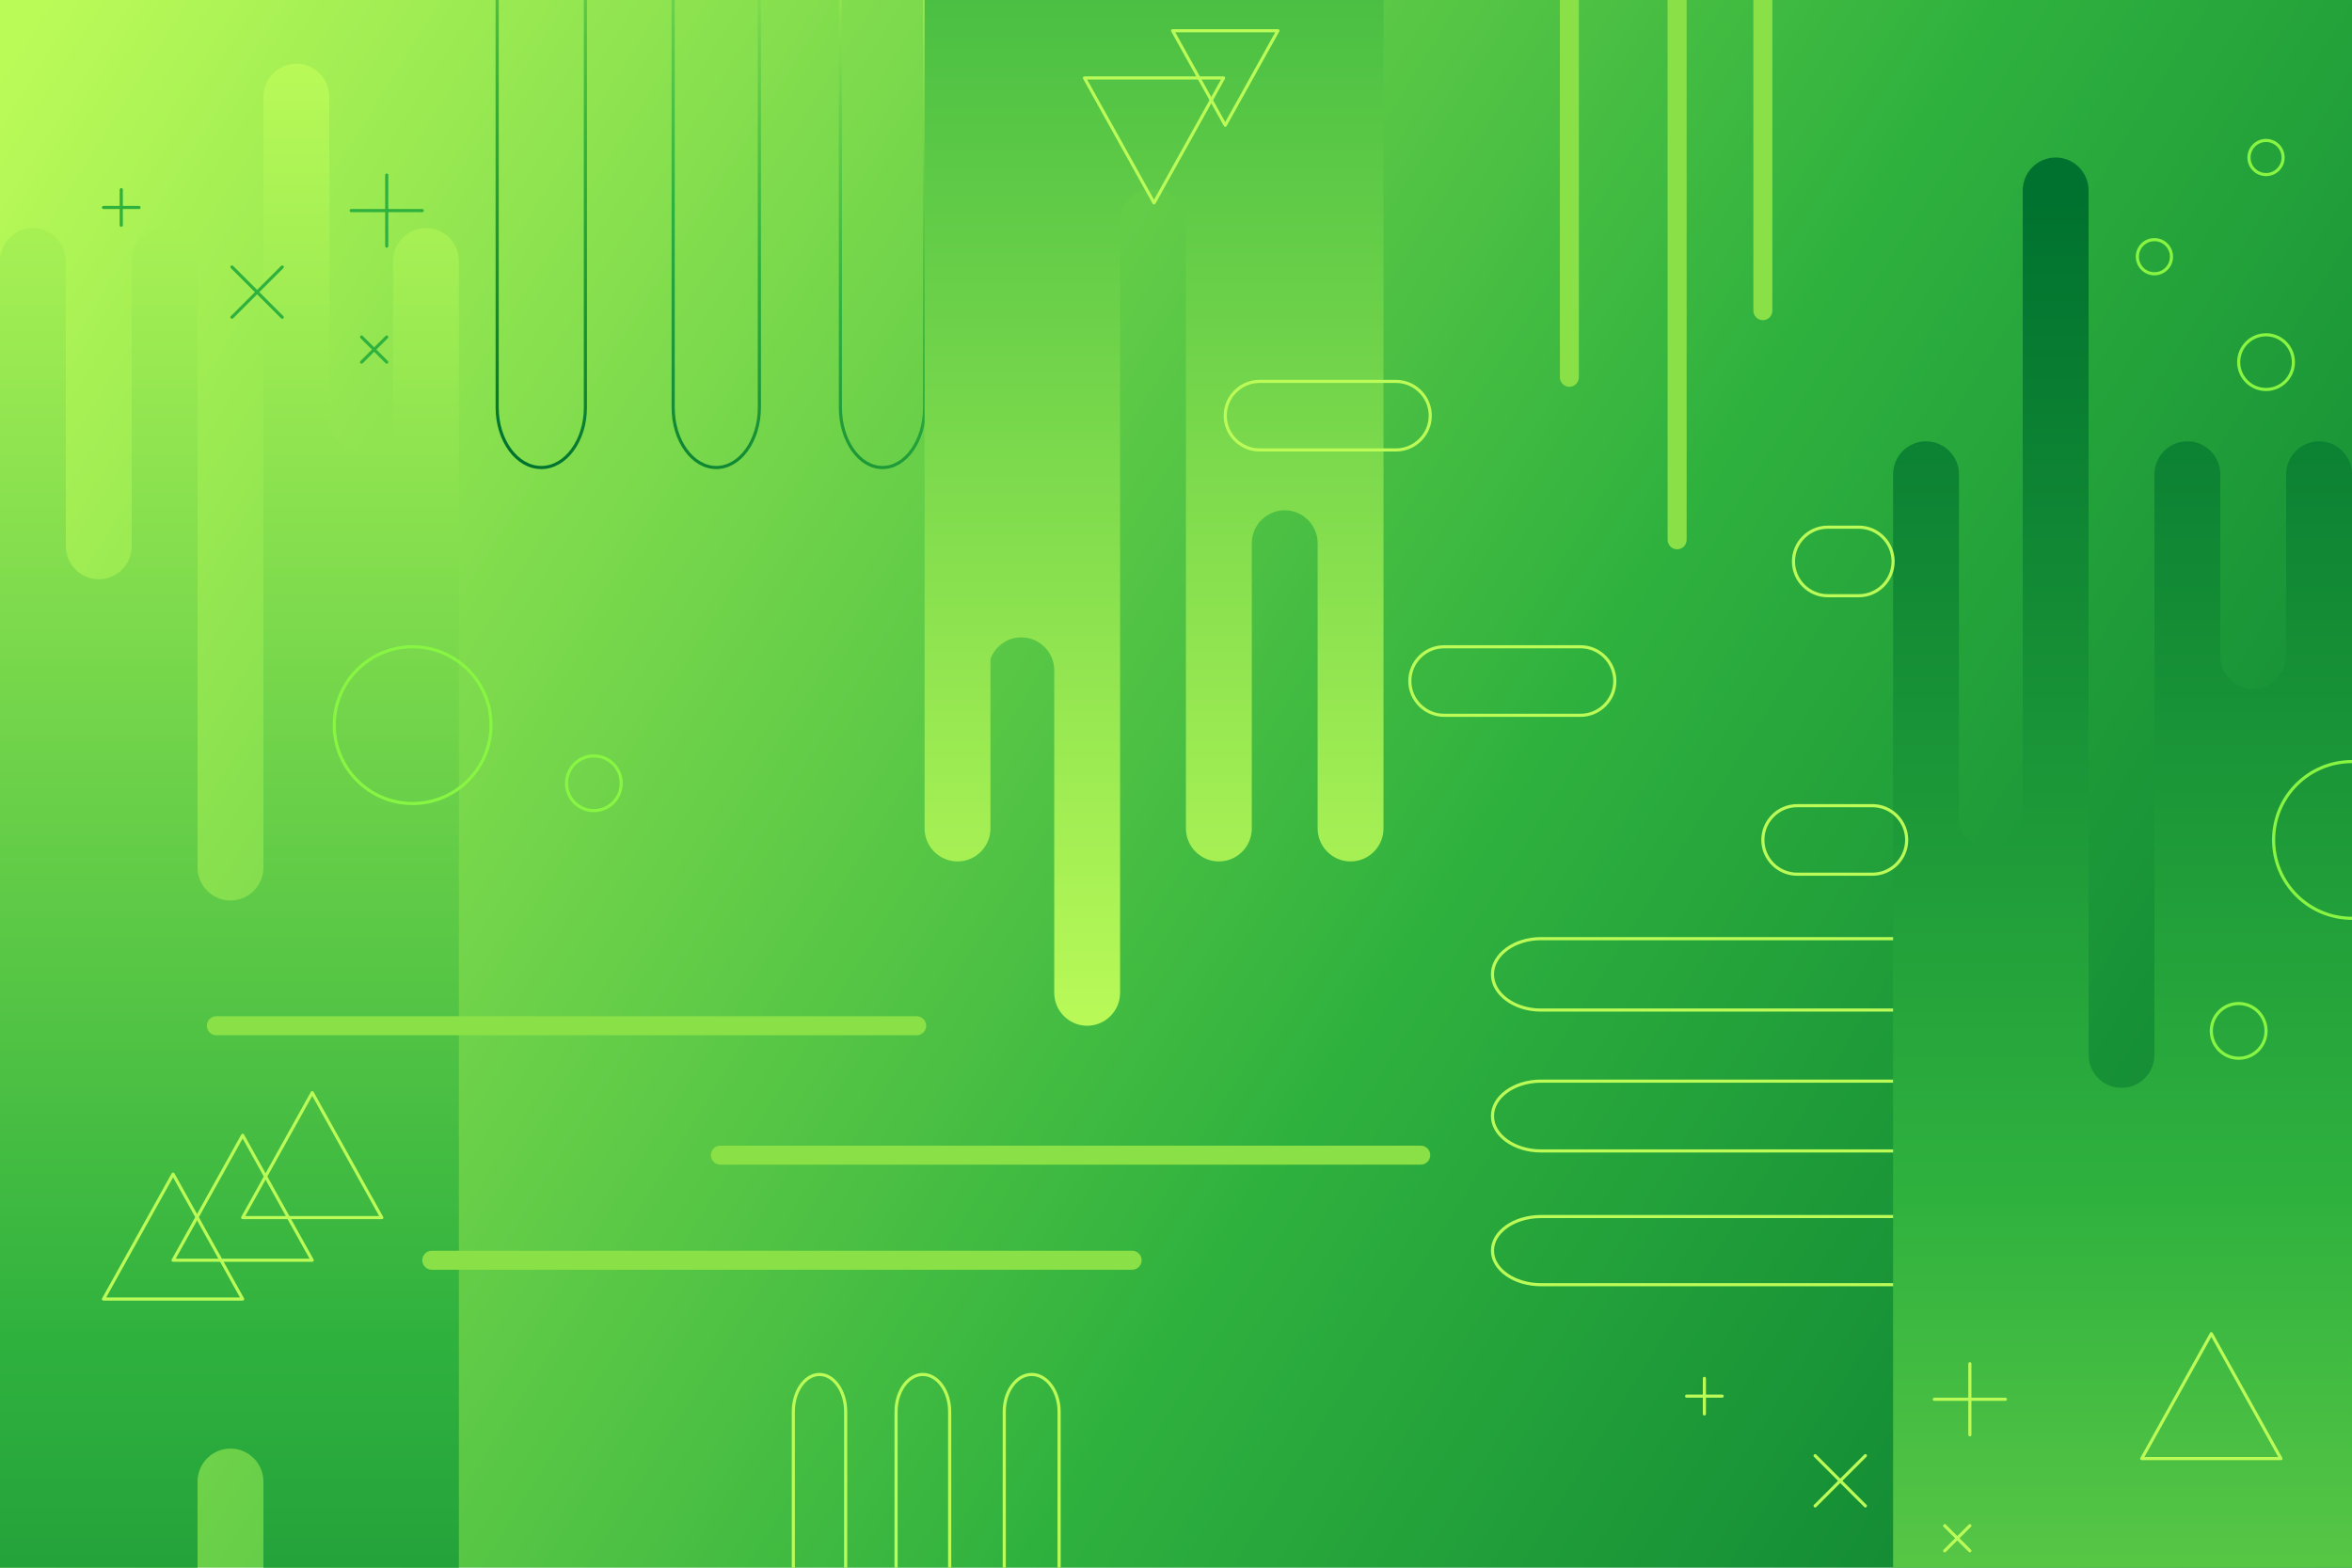 <?xml version="1.0" encoding="utf-8"?>
<!-- Generator: Adobe Illustrator 27.5.0, SVG Export Plug-In . SVG Version: 6.00 Build 0)  -->
<svg version="1.1" xmlns="http://www.w3.org/2000/svg" xmlns:xlink="http://www.w3.org/1999/xlink" x="0px" y="0px"
	 viewBox="0 0 750 500" style="enable-background:new 0 0 750 500;" xml:space="preserve">
<g id="BACKGROUND">
	<linearGradient id="SVGID_1_" gradientUnits="userSpaceOnUse" x1="2.365" y1="17.221" x2="796.369" y2="513.223">
		<stop  offset="0" style="stop-color:#BBFB58"/>
		<stop  offset="0.567" style="stop-color:#2FB13E"/>
		<stop  offset="1" style="stop-color:#00722F"/>
	</linearGradient>
	<rect x="0" y="0" style="fill:url(#SVGID_1_);" width="750" height="500"/>
</g>
<g id="OBJECTS">
	<g>
		<defs>
			<rect id="SVGID_00000154392464142765967590000004382325330504331189_" x="0" y="0" width="750" height="500"/>
		</defs>
		<clipPath id="SVGID_00000121261489607492485350000010892116269428056505_">
			<use xlink:href="#SVGID_00000154392464142765967590000004382325330504331189_"  style="overflow:visible;"/>
		</clipPath>
		<g style="clip-path:url(#SVGID_00000121261489607492485350000010892116269428056505_);">
			
				<linearGradient id="SVGID_00000174564720040166736380000017411139364728848287_" gradientUnits="userSpaceOnUse" x1="69.737" y1="109.044" x2="256.807" y2="225.904" gradientTransform="matrix(0 1 -1 0 393.006 -108.623)">
				<stop  offset="0" style="stop-color:#BBFB58"/>
				<stop  offset="0.567" style="stop-color:#2FB13E"/>
				<stop  offset="1" style="stop-color:#00722F"/>
			</linearGradient>
			<path style="fill:none;stroke:url(#SVGID_00000174564720040166736380000017411139364728848287_);stroke-miterlimit:10;" d="
				M294.833-31.782v161.807c0,10.5-6.04,19.09-13.423,19.09s-13.423-8.591-13.423-19.09V-12.692c0-10.5-5.814-19.09-12.92-19.09
				c-7.106,0-12.92,8.591-12.92,19.09v142.717c0,10.5-6.185,19.09-13.744,19.09c-7.559,0-13.744-8.591-13.744-19.09V-12.692
				c0-10.5-6.298-19.09-13.996-19.09c-7.698,0-13.996,8.591-13.996,19.09v142.717c0,10.5-6.329,19.09-14.065,19.09
				c-7.736,0-14.065-8.591-14.065-19.09V-31.782"/>
			<path style="fill:none;stroke:#BBFB58;stroke-miterlimit:10;" d="M622.403,409.742H491.375c-8.502,0-15.459-4.892-15.459-10.87
				c0-5.979,6.956-10.87,15.459-10.87h115.569c8.502,0,15.459-4.708,15.459-10.462c0-5.754-6.956-10.462-15.459-10.462H491.375
				c-8.502,0-15.459-5.008-15.459-11.13s6.956-11.13,15.459-11.13h115.569c8.502,0,15.459-5.1,15.459-11.334
				c0-6.233-6.956-11.334-15.459-11.334H491.375c-8.502,0-15.459-5.125-15.459-11.39c0-6.264,6.956-11.39,15.459-11.39h131.027"/>
			<path style="fill:none;stroke:#BBFB58;stroke-miterlimit:10;" d="M252.971,550.862V450.246c0-6.529,3.756-11.871,8.347-11.871
				c4.591,0,8.347,5.342,8.347,11.871v88.745c0,6.529,3.615,11.871,8.034,11.871c4.419,0,8.034-5.342,8.034-11.871v-88.745
				c0-6.529,3.846-11.871,8.547-11.871c4.701,0,8.546,5.342,8.546,11.871v88.745c0,6.529,3.916,11.871,8.703,11.871
				c4.787,0,8.703-5.342,8.703-11.871v-88.745c0-6.529,3.936-11.871,8.746-11.871c4.81,0,8.746,5.342,8.746,11.871v100.615"/>
		</g>
		<g style="clip-path:url(#SVGID_00000121261489607492485350000010892116269428056505_);">
			
				<linearGradient id="SVGID_00000129181972332466447430000012631513445210007688_" gradientUnits="userSpaceOnUse" x1="73.166" y1="13" x2="73.166" y2="745">
				<stop  offset="0" style="stop-color:#BBFB58"/>
				<stop  offset="0.567" style="stop-color:#2FB13E"/>
				<stop  offset="1" style="stop-color:#00722F"/>
			</linearGradient>
			<path style="fill:url(#SVGID_00000129181972332466447430000012631513445210007688_);" d="M135.834,72.744
				c-5.775,0-10.499,4.725-10.499,10.499v54.089c-1.484,4.003-5.337,6.882-9.84,6.882c-5.775,0-10.499-4.725-10.499-10.499V30.837
				c0-5.775-4.725-10.5-10.499-10.5c-5.775,0-10.5,4.725-10.5,10.5v245.878c0,5.775-4.725,10.5-10.499,10.5
				c-5.774,0-10.499-4.724-10.499-10.498V83.243c0-5.775-4.725-10.499-10.5-10.499s-10.5,4.725-10.5,10.499v91.001
				c0,5.775-4.725,10.499-10.499,10.499h0c-5.775,0-10.499-4.725-10.499-10.499V83.243c0-5.775-4.725-10.499-10.5-10.499l0,0
				C4.725,72.744,0,77.469,0,83.243v574.471c0,5.775,4.725,10.499,10.5,10.499l0,0c5.775,0,10.5-4.725,10.5-10.499v-57.971
				c0-5.775,4.725-10.5,10.499-10.5h0c5.775,0,10.499,4.725,10.499,10.5v57.971c0,5.775,4.725,10.499,10.5,10.499
				s10.5-4.725,10.5-10.499V472.508c0-5.775,4.725-10.499,10.499-10.499c5.775,0,10.499,4.725,10.499,10.499v275.736
				c0,5.775,4.725,10.5,10.5,10.5c5.775,0,10.499-4.725,10.499-10.5V549.243c0-5.775,4.725-10.499,10.499-10.499h0
				c4.503,0,8.356,2.878,9.84,6.882v112.089c0,5.775,4.725,10.499,10.499,10.499c5.775,0,10.499-4.725,10.499-10.499V83.243
				C146.333,77.469,141.608,72.744,135.834,72.744z"/>
			
				<linearGradient id="SVGID_00000054947419148514615390000003597445930601038490_" gradientUnits="userSpaceOnUse" x1="353.344" y1="444.589" x2="353.344" y2="1176.588" gradientTransform="matrix(-1 0 0 -1 721.344 779.081)">
				<stop  offset="0" style="stop-color:#BBFB58"/>
				<stop  offset="0.567" style="stop-color:#2FB13E"/>
				<stop  offset="1" style="stop-color:#00722F"/>
			</linearGradient>
			<path style="fill:url(#SVGID_00000054947419148514615390000003597445930601038490_);" d="M305.333,274.749
				c5.775,0,10.5-4.725,10.5-10.5v-54.089c1.484-4.004,5.337-6.882,9.84-6.882c5.775,0,10.499,4.725,10.499,10.499v102.878
				c0,5.775,4.725,10.5,10.5,10.5c5.775,0,10.499-4.725,10.499-10.5V70.778c0-5.775,4.725-10.499,10.499-10.499
				c5.774,0,10.499,4.724,10.499,10.498v193.473c0,5.775,4.725,10.5,10.5,10.5s10.499-4.725,10.499-10.5v-91.001
				c0-5.775,4.725-10.499,10.5-10.499h0c5.775,0,10.499,4.725,10.499,10.499v91.001c0,5.775,4.725,10.5,10.499,10.5l0,0
				c5.775,0,10.5-4.725,10.5-10.5v-574.471c0-5.775-4.725-10.499-10.5-10.499l0,0c-5.775,0-10.499,4.725-10.499,10.499v57.971
				c0,5.775-4.725,10.499-10.499,10.499h0c-5.775,0-10.5-4.725-10.5-10.499v-57.971c0-5.775-4.725-10.499-10.499-10.499
				s-10.5,4.725-10.5,10.499v185.206c0,5.775-4.725,10.499-10.499,10.499c-5.775,0-10.499-4.725-10.499-10.499v-275.736
				c0-5.775-4.725-10.499-10.499-10.499c-5.775,0-10.5,4.725-10.5,10.499v199.001c0,5.775-4.725,10.5-10.499,10.5h0
				c-4.503,0-8.356-2.878-9.84-6.882v-112.089c0-5.775-4.725-10.499-10.5-10.499c-5.775,0-10.499,4.725-10.499,10.499v574.471
				C294.833,270.024,299.558,274.749,305.333,274.749z"/>
			
				<linearGradient id="SVGID_00000060020388410922106200000015670031070642296215_" gradientUnits="userSpaceOnUse" x1="44.511" y1="-16.898" x2="44.511" y2="715.102" gradientTransform="matrix(-1 0 0 -1 721.344 779.081)">
				<stop  offset="0" style="stop-color:#BBFB58"/>
				<stop  offset="0.567" style="stop-color:#2FB13E"/>
				<stop  offset="1" style="stop-color:#00722F"/>
			</linearGradient>
			<path style="fill:url(#SVGID_00000060020388410922106200000015670031070642296215_);" d="M614.166,736.235
				c5.775,0,10.5-4.725,10.5-10.499v-54.089c1.484-4.003,5.337-6.882,9.84-6.882c5.775,0,10.5,4.725,10.5,10.499v102.878
				c0,5.775,4.725,10.5,10.499,10.5c5.775,0,10.5-4.725,10.5-10.5V532.264c0-5.775,4.725-10.499,10.499-10.499
				c5.774,0,10.499,4.724,10.499,10.498v193.472c0,5.775,4.725,10.499,10.499,10.499c5.775,0,10.5-4.725,10.5-10.499v-91.001
				c0-5.775,4.725-10.5,10.499-10.5h0c5.775,0,10.499,4.725,10.499,10.5v91.001c0,5.775,4.725,10.499,10.5,10.499h0
				c5.775,0,10.499-4.725,10.499-10.499V151.264c0-5.775-4.725-10.5-10.499-10.5h0c-5.775,0-10.5,4.725-10.5,10.5v57.971
				c0,5.775-4.725,10.5-10.499,10.5h0c-5.775,0-10.499-4.725-10.499-10.5v-57.971c0-5.775-4.725-10.5-10.5-10.5
				c-5.775,0-10.499,4.725-10.499,10.5V336.47c0,5.775-4.725,10.5-10.499,10.5c-5.775,0-10.499-4.725-10.499-10.5V60.734
				c0-5.775-4.725-10.5-10.5-10.5c-5.775,0-10.499,4.725-10.499,10.5v199.001c0,5.775-4.725,10.499-10.5,10.499h0
				c-4.503,0-8.356-2.878-9.84-6.882V151.264c0-5.775-4.725-10.5-10.5-10.5c-5.775,0-10.499,4.725-10.499,10.5v574.471
				C603.667,731.51,608.392,736.235,614.166,736.235z"/>
		</g>
		<g style="clip-path:url(#SVGID_00000121261489607492485350000010892116269428056505_);">
			<g>
				<g>
					
						<line style="fill:none;stroke:#BBFB58;stroke-linecap:round;stroke-linejoin:round;stroke-miterlimit:10;" x1="616.812" y1="446.285" x2="639.479" y2="446.285"/>
					
						<line style="fill:none;stroke:#BBFB58;stroke-linecap:round;stroke-linejoin:round;stroke-miterlimit:10;" x1="628.145" y1="457.619" x2="628.145" y2="434.952"/>
				</g>
				<g>
					
						<line style="fill:none;stroke:#BBFB58;stroke-linecap:round;stroke-linejoin:round;stroke-miterlimit:10;" x1="537.826" y1="445.285" x2="549.16" y2="445.285"/>
					
						<line style="fill:none;stroke:#BBFB58;stroke-linecap:round;stroke-linejoin:round;stroke-miterlimit:10;" x1="543.493" y1="450.952" x2="543.493" y2="439.619"/>
				</g>
				<g>
					
						<line style="fill:none;stroke:#BBFB58;stroke-linecap:round;stroke-linejoin:round;stroke-miterlimit:10;" x1="594.826" y1="464.272" x2="578.798" y2="480.299"/>
					
						<line style="fill:none;stroke:#BBFB58;stroke-linecap:round;stroke-linejoin:round;stroke-miterlimit:10;" x1="578.798" y1="464.272" x2="594.826" y2="480.299"/>
				</g>
				<g>
					
						<line style="fill:none;stroke:#BBFB58;stroke-linecap:round;stroke-linejoin:round;stroke-miterlimit:10;" x1="628.145" y1="486.605" x2="620.131" y2="494.619"/>
					
						<line style="fill:none;stroke:#BBFB58;stroke-linecap:round;stroke-linejoin:round;stroke-miterlimit:10;" x1="620.131" y1="486.605" x2="628.145" y2="494.619"/>
				</g>
			</g>
			<g>
				<g>
					
						<line style="fill:none;stroke:#2FB13E;stroke-linecap:round;stroke-linejoin:round;stroke-miterlimit:10;" x1="111.986" y1="67.167" x2="134.653" y2="67.167"/>
					
						<line style="fill:none;stroke:#2FB13E;stroke-linecap:round;stroke-linejoin:round;stroke-miterlimit:10;" x1="123.319" y1="78.5" x2="123.319" y2="55.833"/>
				</g>
				<g>
					
						<line style="fill:none;stroke:#2FB13E;stroke-linecap:round;stroke-linejoin:round;stroke-miterlimit:10;" x1="33" y1="66.167" x2="44.334" y2="66.167"/>
					
						<line style="fill:none;stroke:#2FB13E;stroke-linecap:round;stroke-linejoin:round;stroke-miterlimit:10;" x1="38.667" y1="71.833" x2="38.667" y2="60.5"/>
				</g>
				<g>
					
						<line style="fill:none;stroke:#2FB13E;stroke-linecap:round;stroke-linejoin:round;stroke-miterlimit:10;" x1="90" y1="85.153" x2="73.972" y2="101.18"/>
					
						<line style="fill:none;stroke:#2FB13E;stroke-linecap:round;stroke-linejoin:round;stroke-miterlimit:10;" x1="73.972" y1="85.153" x2="90" y2="101.18"/>
				</g>
				<g>
					
						<line style="fill:none;stroke:#2FB13E;stroke-linecap:round;stroke-linejoin:round;stroke-miterlimit:10;" x1="123.319" y1="107.486" x2="115.306" y2="115.5"/>
					
						<line style="fill:none;stroke:#2FB13E;stroke-linecap:round;stroke-linejoin:round;stroke-miterlimit:10;" x1="115.306" y1="107.486" x2="123.319" y2="115.5"/>
				</g>
			</g>
		</g>
		<g style="clip-path:url(#SVGID_00000121261489607492485350000010892116269428056505_);">
			<g>
				<polygon style="fill:none;stroke:#BBFB58;stroke-linecap:round;stroke-linejoin:round;stroke-miterlimit:10;" points="
					55.188,374.479 33,414.323 55.188,414.323 77.375,414.323 				"/>
				<polygon style="fill:none;stroke:#BBFB58;stroke-linecap:round;stroke-linejoin:round;stroke-miterlimit:10;" points="
					77.375,362.099 55.188,401.943 77.375,401.943 99.563,401.943 				"/>
				<polygon style="fill:none;stroke:#BBFB58;stroke-linecap:round;stroke-linejoin:round;stroke-miterlimit:10;" points="
					99.563,348.499 77.375,388.344 99.563,388.344 121.75,388.344 				"/>
			</g>
			<g>
				<polygon style="fill:none;stroke:#BBFB58;stroke-linecap:round;stroke-linejoin:round;stroke-miterlimit:10;" points="
					390.705,39.945 407.496,9.793 390.705,9.793 373.915,9.793 				"/>
				<polygon style="fill:none;stroke:#BBFB58;stroke-linecap:round;stroke-linejoin:round;stroke-miterlimit:10;" points="
					368,64.713 390.188,24.869 368,24.869 345.813,24.869 				"/>
			</g>
			<polygon style="fill:none;stroke:#BBFB58;stroke-linecap:round;stroke-linejoin:round;stroke-miterlimit:10;" points="
				705.144,425.363 682.957,465.208 705.144,465.208 727.332,465.208 			"/>
		</g>
		<g style="clip-path:url(#SVGID_00000121261489607492485350000010892116269428056505_);">
			<path style="fill:none;stroke:#BBFB58;stroke-linecap:round;stroke-linejoin:round;stroke-miterlimit:10;" d="M504,228.14
				h-43.511c-6.012,0-10.93-4.918-10.93-10.93v0c0-6.011,4.918-10.93,10.93-10.93H504c6.011,0,10.93,4.918,10.93,10.93v0
				C514.93,223.222,510.011,228.14,504,228.14z"/>
			<path style="fill:none;stroke:#BBFB58;stroke-linecap:round;stroke-linejoin:round;stroke-miterlimit:10;" d="M445.146,143.505
				h-43.511c-6.011,0-10.93-4.918-10.93-10.93v0c0-6.012,4.918-10.93,10.93-10.93h43.511c6.012,0,10.93,4.918,10.93,10.93v0
				C456.076,138.587,451.158,143.505,445.146,143.505z"/>
			<path style="fill:none;stroke:#BBFB58;stroke-linecap:round;stroke-linejoin:round;stroke-miterlimit:10;" d="M597.07,278.821
				h-24c-6.011,0-10.93-4.919-10.93-10.93l0,0c0-6.011,4.919-10.93,10.93-10.93h24c6.011,0,10.93,4.919,10.93,10.93l0,0
				C608,273.902,603.081,278.821,597.07,278.821z"/>
			<path style="fill:none;stroke:#BBFB58;stroke-linecap:round;stroke-linejoin:round;stroke-miterlimit:10;" d="M592.737,190
				h-9.911c-6.012,0-10.93-4.919-10.93-10.93l0,0c0-6.012,4.919-10.93,10.93-10.93h9.911c6.012,0,10.93,4.919,10.93,10.93l0,0
				C603.667,185.081,598.748,190,592.737,190z"/>
		</g>
		<g style="clip-path:url(#SVGID_00000121261489607492485350000010892116269428056505_);">
			<g>
				<path style="fill:#89E147;" d="M453.048,371.45H229.713c-1.666,0-3.029-1.363-3.029-3.029l0,0c0-1.666,1.363-3.029,3.029-3.029
					h223.334c1.666,0,3.029,1.363,3.029,3.029l0,0C456.076,370.087,454.713,371.45,453.048,371.45z"/>
				<path style="fill:#89E147;" d="M292.318,330.184H68.984c-1.666,0-3.029-1.363-3.029-3.029l0,0c0-1.666,1.363-3.029,3.029-3.029
					h223.334c1.666,0,3.029,1.363,3.029,3.029l0,0C295.347,328.822,293.984,330.184,292.318,330.184z"/>
				<path style="fill:#89E147;" d="M361.016,404.972H137.682c-1.666,0-3.029-1.363-3.029-3.029v0c0-1.666,1.363-3.029,3.029-3.029
					h223.334c1.666,0,3.029,1.363,3.029,3.029v0C364.045,403.609,362.682,404.972,361.016,404.972z"/>
			</g>
			<g>
				<path style="fill:#89E147;" d="M531.769,172.167V-51.167c0-1.666,1.363-3.029,3.029-3.029l0,0c1.666,0,3.029,1.363,3.029,3.029
					v223.334c0,1.666-1.363,3.029-3.029,3.029l0,0C533.132,175.196,531.769,173.833,531.769,172.167z"/>
				<path style="fill:#89E147;" d="M559.112,99.087v-223.334c0-1.666,1.363-3.029,3.029-3.029l0,0c1.666,0,3.029,1.363,3.029,3.029
					V99.087c0,1.666-1.363,3.029-3.029,3.029l0,0C560.475,102.115,559.112,100.752,559.112,99.087z"/>
				<path style="fill:#89E147;" d="M497.404,120.337v-223.334c0-1.666,1.363-3.029,3.029-3.029l0,0c1.666,0,3.029,1.363,3.029,3.029
					v223.334c0,1.666-1.363,3.029-3.029,3.029l0,0C498.767,123.366,497.404,122.003,497.404,120.337z"/>
			</g>
		</g>
		<g style="clip-path:url(#SVGID_00000121261489607492485350000010892116269428056505_);">
			<g>
				<circle style="fill:none;stroke:#88F543;stroke-miterlimit:10;" cx="189.375" cy="249.815" r="8.724"/>
				<circle style="fill:none;stroke:#88F543;stroke-miterlimit:10;" cx="131.573" cy="231.272" r="24.992"/>
			</g>
			<g>
				<circle style="fill:none;stroke:#88F543;stroke-miterlimit:10;" cx="713.868" cy="328.795" r="8.724"/>
				<circle style="fill:none;stroke:#88F543;stroke-miterlimit:10;" cx="722.592" cy="115.5" r="8.724"/>
				<circle style="fill:none;stroke:#88F543;stroke-miterlimit:10;" cx="686.995" cy="81.872" r="5.443"/>
				<circle style="fill:none;stroke:#88F543;stroke-miterlimit:10;" cx="722.592" cy="50.235" r="5.444"/>
				<circle style="fill:none;stroke:#88F543;stroke-miterlimit:10;" cx="750" cy="267.891" r="24.992"/>
			</g>
		</g>
	</g>
</g>
</svg>
